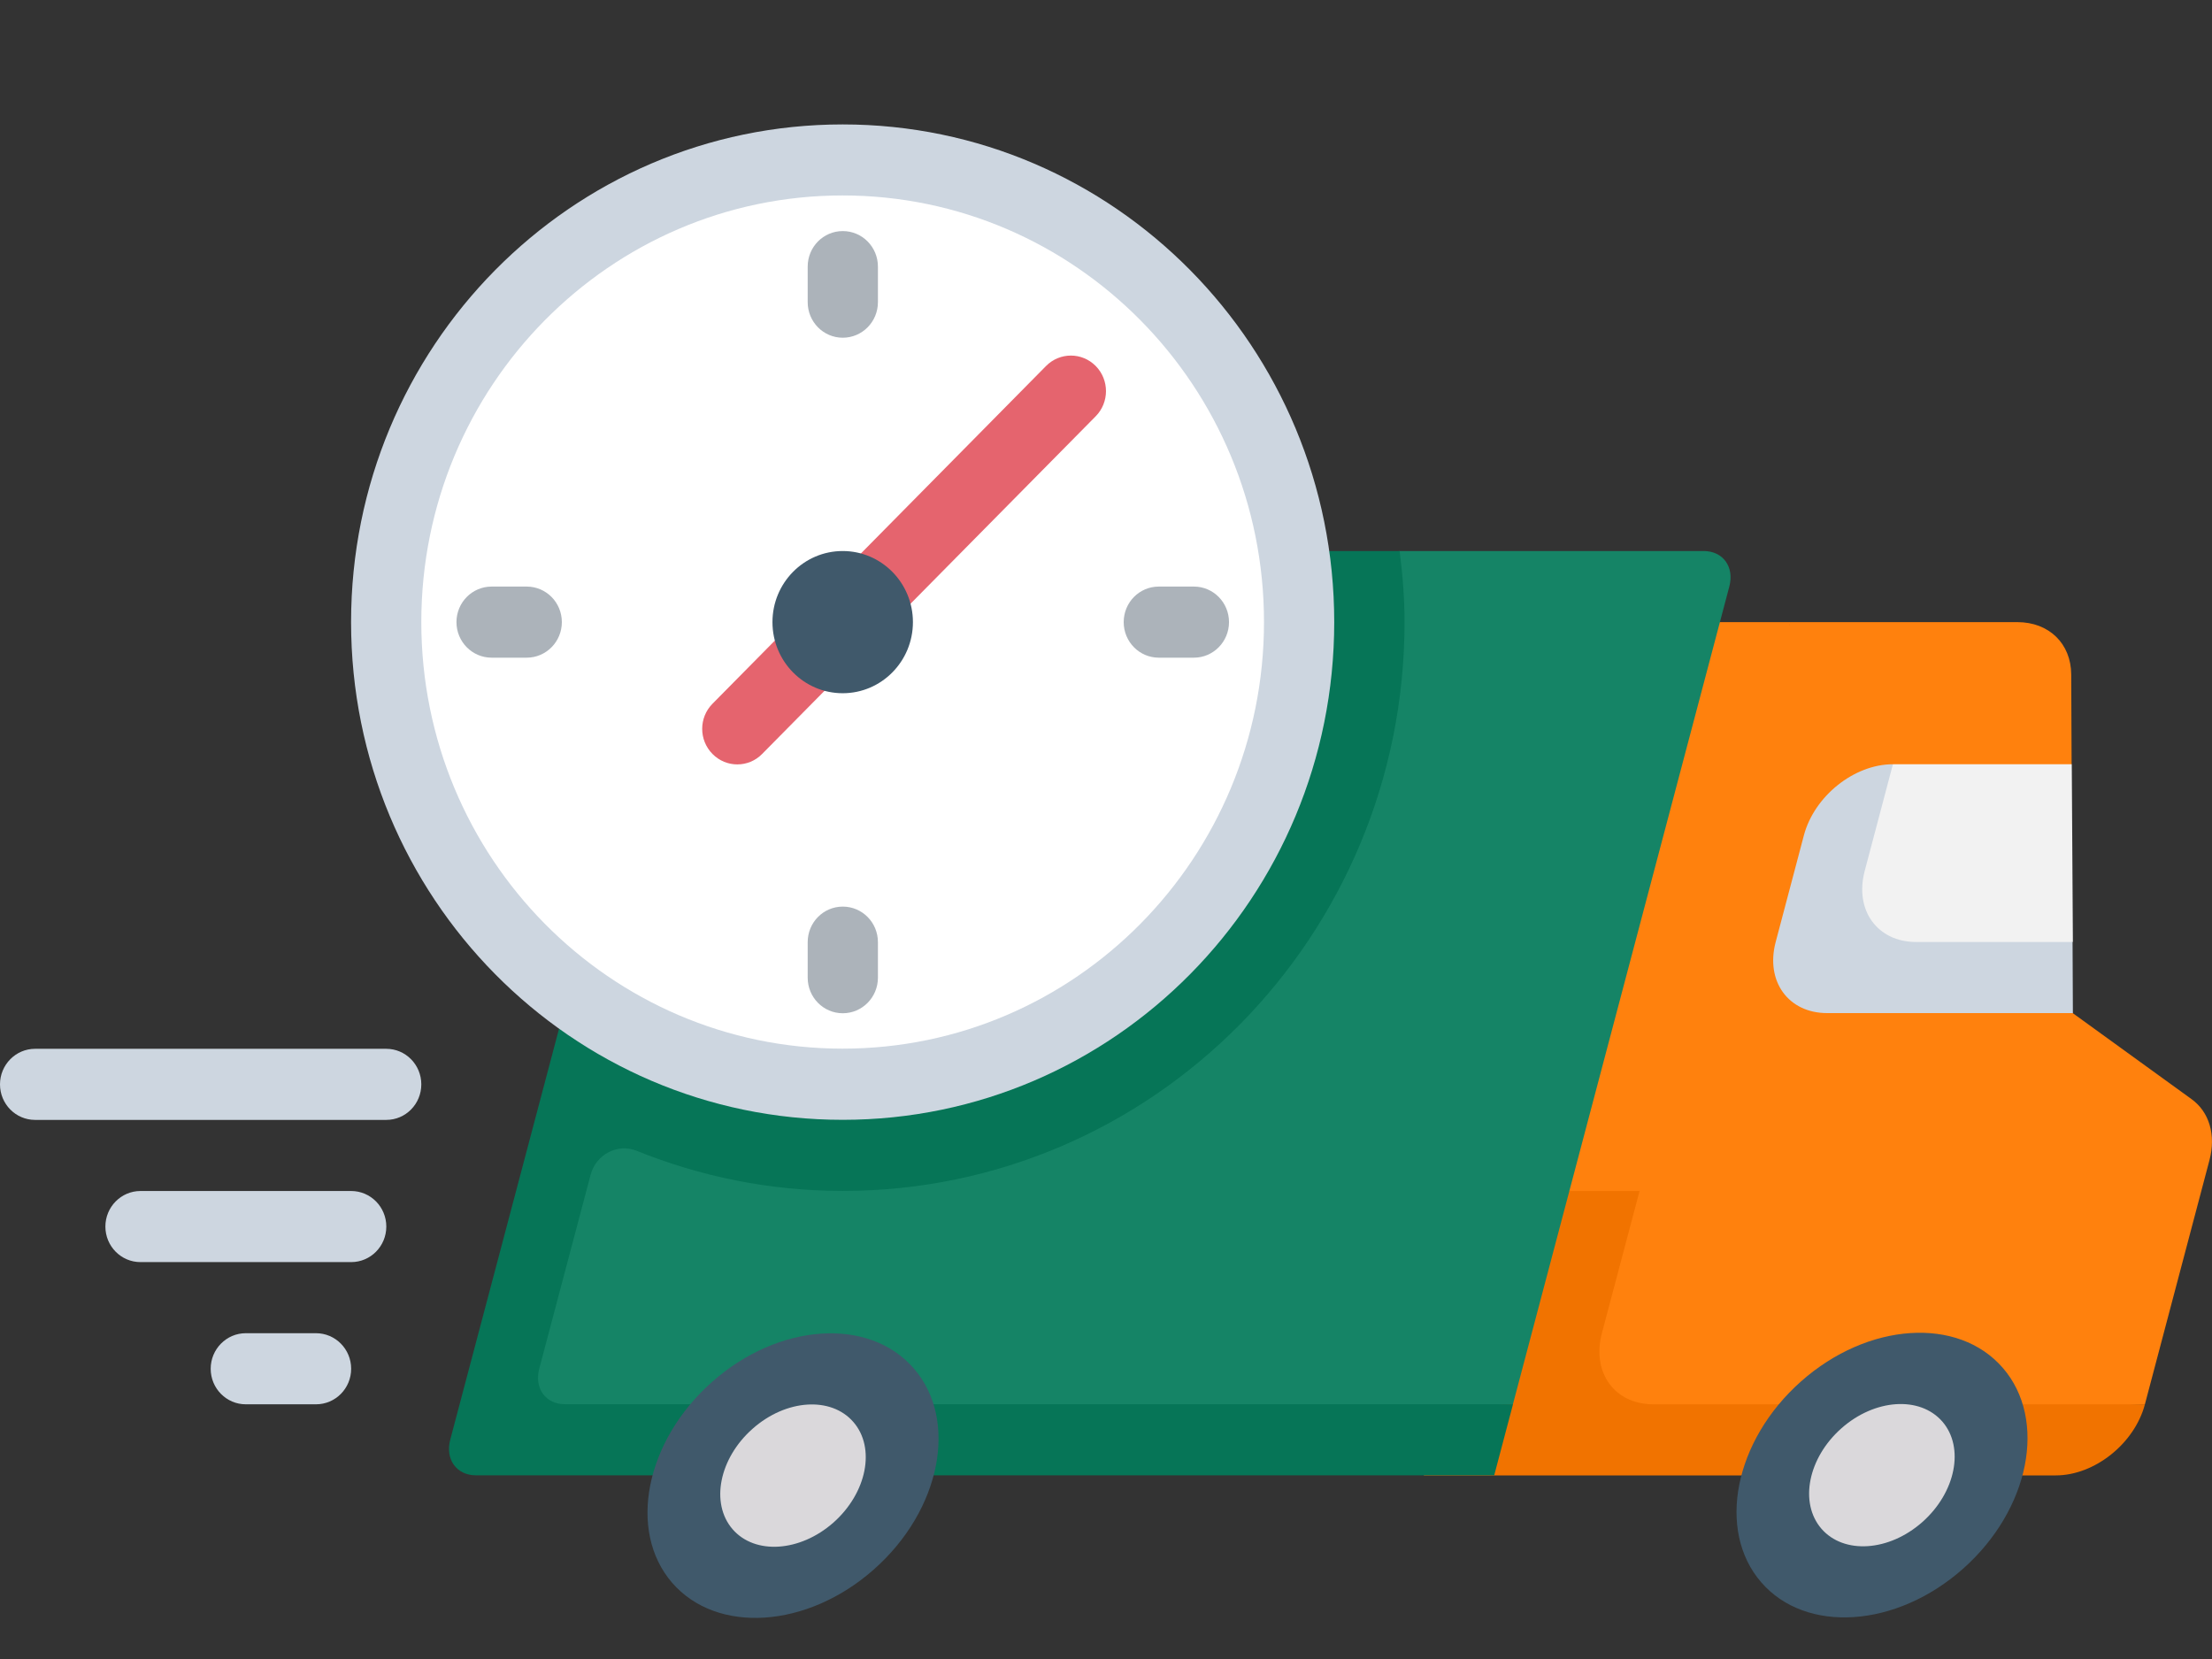 <svg width="28" height="21" viewBox="0 0 28 21" fill="none" xmlns="http://www.w3.org/2000/svg">
<rect x="0" y="0" width="28" height="21" fill="#333333" stroke="none"/>
<g clip-path="url(#clip0_248_2940)">
<path d="M21.984 13.831L22.66 7.875H20.882L18.43 18.279L27.151 17.775L27.865 15.075L21.984 13.831Z" fill="#FF810D"/>
<path d="M20.754 15.076H18.976L18.023 18.676H26.023C26.514 18.676 27.019 18.273 27.151 17.776H20.928C20.437 17.776 20.146 17.373 20.277 16.876L20.754 15.076Z" fill="#F17300"/>
<path d="M27.741 13.913L26.238 12.825L24.527 11.696L26.223 9.675L26.218 8.538C26.216 8.147 25.937 7.875 25.536 7.875H22.659L20.754 15.075H27.865L27.968 14.685C28.052 14.368 27.966 14.075 27.741 13.913Z" fill="#FF810D"/>
<path d="M17.717 6.975H21.565C21.811 6.975 21.956 7.176 21.89 7.425L19.151 17.775L6.326 18.537C6.081 18.537 5.987 18.416 6.053 18.168L8.505 8.837L17.717 6.975Z" fill="#158466"/>
<path d="M7.152 17.775C6.906 17.775 6.761 17.573 6.826 17.325L7.476 14.871C7.543 14.615 7.816 14.469 8.059 14.567C8.866 14.893 9.745 15.075 10.668 15.075C14.595 15.075 17.779 11.851 17.779 7.875C17.779 7.569 17.754 7.27 17.717 6.975H9.121C8.876 6.975 8.623 7.176 8.558 7.425L5.699 18.225C5.634 18.473 5.779 18.675 6.025 18.675H18.914L19.152 17.775H7.152V17.775Z" fill="#067557"/>
<path d="M24.848 19.858C25.693 19.109 25.919 17.971 25.353 17.316C24.787 16.661 23.643 16.737 22.798 17.486C21.953 18.235 21.727 19.373 22.293 20.028C22.859 20.683 24.003 20.607 24.848 19.858Z" fill="#40596B"/>
<path d="M24.334 19.266C24.756 18.892 24.87 18.323 24.587 17.995C24.303 17.668 23.731 17.706 23.309 18.08C22.886 18.454 22.773 19.023 23.056 19.351C23.34 19.678 23.912 19.64 24.334 19.266Z" fill="#DAD8DB"/>
<path d="M11.063 19.865C11.909 19.116 12.135 17.978 11.568 17.323C11.002 16.668 9.858 16.744 9.013 17.493C8.168 18.242 7.942 19.38 8.508 20.035C9.075 20.689 10.219 20.613 11.063 19.865Z" fill="#40596B"/>
<path d="M10.551 19.272C10.973 18.897 11.086 18.328 10.803 18.001C10.52 17.673 9.948 17.711 9.526 18.086C9.103 18.46 8.99 19.029 9.273 19.357C9.556 19.684 10.128 19.646 10.551 19.272Z" fill="#DAD8DB"/>
<path d="M26.225 9.674H23.962L23.175 10.574L23.482 12.533L26.239 11.924L26.225 9.674Z" fill="#F2F2F2"/>
<path d="M24.255 11.924C23.764 11.924 23.472 11.521 23.604 11.024L23.961 9.674C23.47 9.674 22.966 10.077 22.834 10.574L22.477 11.924C22.345 12.421 22.637 12.824 23.128 12.824H26.239L26.235 11.924H24.255Z" fill="#CDD6E0"/>
<path d="M10.667 14.175C14.103 14.175 16.889 11.355 16.889 7.875C16.889 4.396 14.103 1.575 10.667 1.575C7.23 1.575 4.444 4.396 4.444 7.875C4.444 11.355 7.23 14.175 10.667 14.175Z" fill="#CDD6E0"/>
<path d="M10.666 13.274C13.612 13.274 16 10.856 16 7.874C16 4.891 13.612 2.474 10.666 2.474C7.721 2.474 5.333 4.891 5.333 7.874C5.333 10.856 7.721 13.274 10.666 13.274Z" fill="white"/>
<path d="M10.668 4.275C10.422 4.275 10.224 4.073 10.224 3.825V3.375C10.224 3.126 10.422 2.925 10.668 2.925C10.914 2.925 11.113 3.126 11.113 3.375V3.825C11.113 4.073 10.914 4.275 10.668 4.275Z" fill="#ACB3BA"/>
<path d="M10.668 12.826C10.422 12.826 10.224 12.624 10.224 12.376V11.926C10.224 11.677 10.422 11.476 10.668 11.476C10.914 11.476 11.113 11.677 11.113 11.926V12.376C11.113 12.624 10.914 12.826 10.668 12.826Z" fill="#ACB3BA"/>
<path d="M15.113 8.325H14.668C14.422 8.325 14.224 8.123 14.224 7.875C14.224 7.626 14.422 7.425 14.668 7.425H15.113C15.358 7.425 15.557 7.626 15.557 7.875C15.557 8.123 15.358 8.325 15.113 8.325Z" fill="#ACB3BA"/>
<path d="M6.667 8.325H6.223C5.977 8.325 5.778 8.123 5.778 7.875C5.778 7.626 5.977 7.425 6.223 7.425H6.667C6.913 7.425 7.112 7.626 7.112 7.875C7.112 8.123 6.913 8.325 6.667 8.325Z" fill="#ACB3BA"/>
<path d="M4.889 14.176H0.444C0.199 14.176 0 13.975 0 13.726C0 13.478 0.199 13.276 0.444 13.276H4.889C5.135 13.276 5.333 13.478 5.333 13.726C5.333 13.975 5.135 14.176 4.889 14.176Z" fill="#CDD6E0"/>
<path d="M4.445 15.976H1.778C1.533 15.976 1.334 15.775 1.334 15.526C1.334 15.278 1.533 15.076 1.778 15.076H4.445C4.691 15.076 4.89 15.278 4.89 15.526C4.89 15.775 4.691 15.976 4.445 15.976Z" fill="#CDD6E0"/>
<path d="M4 17.776H3.111C2.866 17.776 2.667 17.575 2.667 17.326C2.667 17.078 2.866 16.876 3.111 16.876H4C4.246 16.876 4.445 17.078 4.445 17.326C4.445 17.575 4.246 17.776 4 17.776Z" fill="#CDD6E0"/>
<path d="M9.333 9.676C9.219 9.676 9.106 9.632 9.019 9.544C8.845 9.368 8.845 9.084 9.019 8.908L13.241 4.633C13.415 4.457 13.696 4.457 13.87 4.633C14.043 4.809 14.043 5.093 13.87 5.269L9.647 9.544C9.561 9.632 9.447 9.676 9.333 9.676Z" fill="#E5646E"/>
<path d="M10.667 8.775C11.158 8.775 11.556 8.372 11.556 7.875C11.556 7.378 11.158 6.975 10.667 6.975C10.176 6.975 9.778 7.378 9.778 7.875C9.778 8.372 10.176 8.775 10.667 8.775Z" fill="#40596B"/>
</g>
<defs>
<clipPath id="clip0_248_2940">
<rect width="28" height="21" fill="white"/>
</clipPath>
</defs>
</svg>
